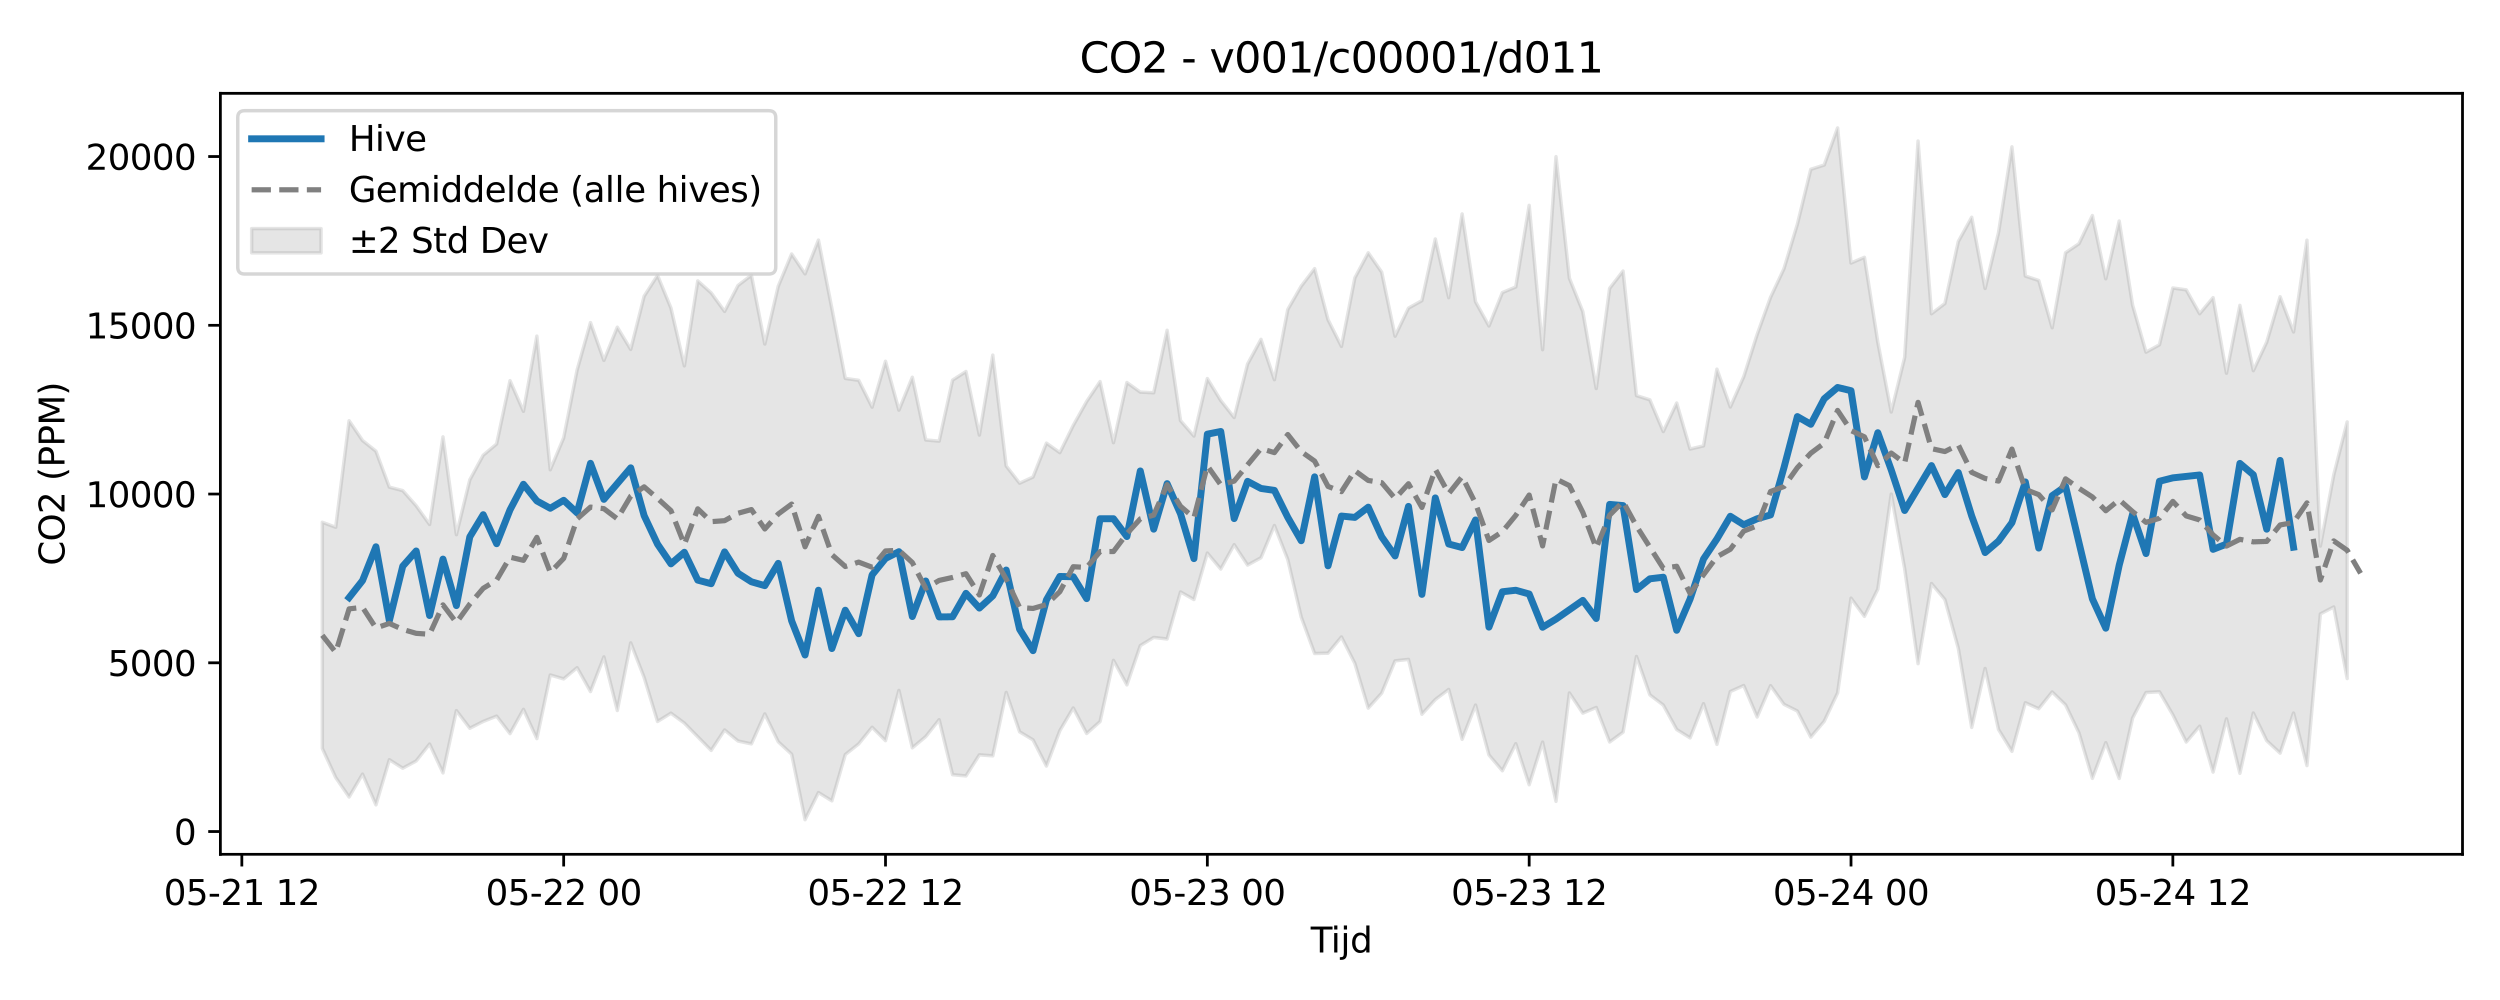 <?xml version="1.0" encoding="utf-8" standalone="no"?>
<!DOCTYPE svg PUBLIC "-//W3C//DTD SVG 1.1//EN"
  "http://www.w3.org/Graphics/SVG/1.1/DTD/svg11.dtd">
<svg xmlns:xlink="http://www.w3.org/1999/xlink" width="720pt" height="288pt" viewBox="0 0 720 288" xmlns="http://www.w3.org/2000/svg" version="1.1">
 <defs>
  <style type="text/css">*{stroke-linejoin: round; stroke-linecap: butt}</style>
 </defs>
 <g id="figure_1">
  <g id="patch_1">
   <path d="M 0 288 
L 720 288 
L 720 0 
L 0 0 
z
" style="fill: #ffffff"/>
  </g>
  <g id="axes_1">
   <g id="patch_2">
    <path d="M 63.47 246.04 
L 709.2 246.04 
L 709.2 26.88 
L 63.47 26.88 
z
" style="fill: #ffffff"/>
   </g>
   <g id="FillBetweenPolyCollection_1">
    <defs>
     <path id="m75786f0b14" d="M 92.821 -137.593 
L 92.821 -72.477 
L 96.683 -64.073 
L 100.545 -58.462 
L 104.407 -65.054 
L 108.269 -56.195 
L 112.131 -69.205 
L 115.993 -66.748 
L 119.856 -68.847 
L 123.718 -73.712 
L 127.58 -65.401 
L 131.442 -83.332 
L 135.304 -78.259 
L 139.166 -80.224 
L 143.028 -81.755 
L 146.89 -76.712 
L 150.752 -83.704 
L 154.614 -75.28 
L 158.476 -93.603 
L 162.338 -92.474 
L 166.2 -95.704 
L 170.062 -88.832 
L 173.924 -98.805 
L 177.786 -83.381 
L 181.648 -102.851 
L 185.51 -92.892 
L 189.372 -80.215 
L 193.234 -82.6 
L 197.096 -79.746 
L 200.958 -75.806 
L 204.82 -71.879 
L 208.682 -77.77 
L 212.544 -74.588 
L 216.406 -73.757 
L 220.268 -82.393 
L 224.13 -74.367 
L 227.992 -70.794 
L 231.854 -51.922 
L 235.716 -59.736 
L 239.578 -57.352 
L 243.44 -70.682 
L 247.302 -73.752 
L 251.164 -78.546 
L 255.026 -74.696 
L 258.888 -89.16 
L 262.75 -72.623 
L 266.612 -75.848 
L 270.474 -80.729 
L 274.336 -64.885 
L 278.198 -64.534 
L 282.06 -70.606 
L 285.922 -70.311 
L 289.784 -88.585 
L 293.646 -77.234 
L 297.509 -74.918 
L 301.371 -67.379 
L 305.233 -77.561 
L 309.095 -84.107 
L 312.957 -76.758 
L 316.819 -80.193 
L 320.681 -97.823 
L 324.543 -90.753 
L 328.405 -102.062 
L 332.267 -104.413 
L 336.129 -103.967 
L 339.991 -117.516 
L 343.853 -115.334 
L 347.715 -128.72 
L 351.577 -124.115 
L 355.439 -131.13 
L 359.301 -125.253 
L 363.163 -127.374 
L 367.025 -136.649 
L 370.887 -126.833 
L 374.749 -110.297 
L 378.611 -99.789 
L 382.473 -99.887 
L 386.335 -104.56 
L 390.197 -96.937 
L 394.059 -84.067 
L 397.921 -88.368 
L 401.783 -97.671 
L 405.645 -98.095 
L 409.507 -82.301 
L 413.369 -86.532 
L 417.231 -89.443 
L 421.093 -75.077 
L 424.955 -84.943 
L 428.817 -70.569 
L 432.679 -66.021 
L 436.541 -73.811 
L 440.403 -61.994 
L 444.265 -74.276 
L 448.127 -57.217 
L 451.989 -88.426 
L 455.851 -82.622 
L 459.713 -84.246 
L 463.575 -74.307 
L 467.437 -77.131 
L 471.299 -98.934 
L 475.161 -87.881 
L 479.024 -84.935 
L 482.886 -77.892 
L 486.748 -75.486 
L 490.61 -85.343 
L 494.472 -73.614 
L 498.334 -88.835 
L 502.196 -90.568 
L 506.058 -81.504 
L 509.92 -90.526 
L 513.782 -85.151 
L 517.644 -83.223 
L 521.506 -75.711 
L 525.368 -80.262 
L 529.23 -88.435 
L 533.092 -115.727 
L 536.954 -110.481 
L 540.816 -118.349 
L 544.678 -145.697 
L 548.54 -124.224 
L 552.402 -96.854 
L 556.264 -119.948 
L 560.126 -115.328 
L 563.988 -101.324 
L 567.85 -78.5 
L 571.712 -95.487 
L 575.574 -77.907 
L 579.436 -71.615 
L 583.298 -85.613 
L 587.16 -83.876 
L 591.022 -88.714 
L 594.884 -84.982 
L 598.746 -76.927 
L 602.608 -63.832 
L 606.47 -74.112 
L 610.332 -63.802 
L 614.194 -81.213 
L 618.056 -88.549 
L 621.918 -88.763 
L 625.78 -82.133 
L 629.642 -74.3 
L 633.504 -78.859 
L 637.366 -65.63 
L 641.228 -80.968 
L 645.09 -65.281 
L 648.952 -82.646 
L 652.814 -74.686 
L 656.677 -71.092 
L 660.539 -82.641 
L 664.401 -67.509 
L 668.263 -111.193 
L 672.125 -113.199 
L 675.987 -92.576 
L 675.987 -166.482 
L 675.987 -166.482 
L 672.125 -151.238 
L 668.263 -130.73 
L 664.401 -218.834 
L 660.539 -192.388 
L 656.677 -202.535 
L 652.814 -189.466 
L 648.952 -181.244 
L 645.09 -200.057 
L 641.228 -180.513 
L 637.366 -202.275 
L 633.504 -197.65 
L 629.642 -204.522 
L 625.78 -205.061 
L 621.918 -188.7 
L 618.056 -186.578 
L 614.194 -200.111 
L 610.332 -224.345 
L 606.47 -207.702 
L 602.608 -225.922 
L 598.746 -217.811 
L 594.884 -215.208 
L 591.022 -193.611 
L 587.16 -207.219 
L 583.298 -208.5 
L 579.436 -245.71 
L 575.574 -220.992 
L 571.712 -204.922 
L 567.85 -225.43 
L 563.988 -218.44 
L 560.126 -200.582 
L 556.264 -197.637 
L 552.402 -247.381 
L 548.54 -185.048 
L 544.678 -169.343 
L 540.816 -189.403 
L 536.954 -213.897 
L 533.092 -212.252 
L 529.23 -251.158 
L 525.368 -240.471 
L 521.506 -239.238 
L 517.644 -223.418 
L 513.782 -210.61 
L 509.92 -202.378 
L 506.058 -191.649 
L 502.196 -179.508 
L 498.334 -170.775 
L 494.472 -181.683 
L 490.61 -159.59 
L 486.748 -158.675 
L 482.886 -171.934 
L 479.024 -163.715 
L 475.161 -172.85 
L 471.299 -174.068 
L 467.437 -209.95 
L 463.575 -204.952 
L 459.713 -176.105 
L 455.851 -198.254 
L 451.989 -207.861 
L 448.127 -242.881 
L 444.265 -187.279 
L 440.403 -228.859 
L 436.541 -205.356 
L 432.679 -203.739 
L 428.817 -194.116 
L 424.955 -201.096 
L 421.093 -226.389 
L 417.231 -202.268 
L 413.369 -219.178 
L 409.507 -201.416 
L 405.645 -199.268 
L 401.783 -191.182 
L 397.921 -209.63 
L 394.059 -215.194 
L 390.197 -207.966 
L 386.335 -188.249 
L 382.473 -195.934 
L 378.611 -210.632 
L 374.749 -205.586 
L 370.887 -198.877 
L 367.025 -178.644 
L 363.163 -190.266 
L 359.301 -183.154 
L 355.439 -167.751 
L 351.577 -172.658 
L 347.715 -178.978 
L 343.853 -162.413 
L 339.991 -166.862 
L 336.129 -192.885 
L 332.267 -174.883 
L 328.405 -175.073 
L 324.543 -177.836 
L 320.681 -160.501 
L 316.819 -178.107 
L 312.957 -172.365 
L 309.095 -165.47 
L 305.233 -157.635 
L 301.371 -160.382 
L 297.509 -150.612 
L 293.646 -148.842 
L 289.784 -153.807 
L 285.922 -185.73 
L 282.06 -162.692 
L 278.198 -181.012 
L 274.336 -178.515 
L 270.474 -160.952 
L 266.612 -161.293 
L 262.75 -179.355 
L 258.888 -169.874 
L 255.026 -183.955 
L 251.164 -170.736 
L 247.302 -178.473 
L 243.44 -179.017 
L 239.578 -199.168 
L 235.716 -218.86 
L 231.854 -209.129 
L 227.992 -214.854 
L 224.13 -205.565 
L 220.268 -188.914 
L 216.406 -208.742 
L 212.544 -205.779 
L 208.682 -198.317 
L 204.82 -203.648 
L 200.958 -207.104 
L 197.096 -182.628 
L 193.234 -199.283 
L 189.372 -208.687 
L 185.51 -202.689 
L 181.648 -187.372 
L 177.786 -193.764 
L 173.924 -184.204 
L 170.062 -195.085 
L 166.2 -181.394 
L 162.338 -161.899 
L 158.476 -152.706 
L 154.614 -191.201 
L 150.752 -169.536 
L 146.89 -178.365 
L 143.028 -160.133 
L 139.166 -156.906 
L 135.304 -149.807 
L 131.442 -134.011 
L 127.58 -162.186 
L 123.718 -136.946 
L 119.856 -142.347 
L 115.993 -146.705 
L 112.131 -147.706 
L 108.269 -158.059 
L 104.407 -161.144 
L 100.545 -166.823 
L 96.683 -136.149 
L 92.821 -137.593 
z
" style="stroke: #808080; stroke-opacity: 0.2"/>
    </defs>
    <g clip-path="url(#p9dbb270c49)">
     <use xlink:href="#m75786f0b14" x="0" y="288" style="fill: #808080; fill-opacity: 0.2; stroke: #808080; stroke-opacity: 0.2"/>
    </g>
   </g>
   <g id="matplotlib.axis_1">
    <g id="xtick_1">
     <g id="line2d_1">
      <defs>
       <path id="mfaecee8689" d="M 0 0 
L 0 3.5 
" style="stroke: #000000; stroke-width: 0.8"/>
      </defs>
      <g>
       <use xlink:href="#mfaecee8689" x="69.649" y="246.04" style="stroke: #000000; stroke-width: 0.8"/>
      </g>
     </g>
     <g id="text_1">
      <!-- 05-21 12 -->
      <g transform="translate(47.169 260.638) scale(0.1 -0.1)">
       <defs>
        <path id="DejaVuSans-30" d="M 2034 4250 
Q 1547 4250 1301 3770 
Q 1056 3291 1056 2328 
Q 1056 1369 1301 889 
Q 1547 409 2034 409 
Q 2525 409 2770 889 
Q 3016 1369 3016 2328 
Q 3016 3291 2770 3770 
Q 2525 4250 2034 4250 
z
M 2034 4750 
Q 2819 4750 3233 4129 
Q 3647 3509 3647 2328 
Q 3647 1150 3233 529 
Q 2819 -91 2034 -91 
Q 1250 -91 836 529 
Q 422 1150 422 2328 
Q 422 3509 836 4129 
Q 1250 4750 2034 4750 
z
" transform="scale(0.016)"/>
        <path id="DejaVuSans-35" d="M 691 4666 
L 3169 4666 
L 3169 4134 
L 1269 4134 
L 1269 2991 
Q 1406 3038 1543 3061 
Q 1681 3084 1819 3084 
Q 2600 3084 3056 2656 
Q 3513 2228 3513 1497 
Q 3513 744 3044 326 
Q 2575 -91 1722 -91 
Q 1428 -91 1123 -41 
Q 819 9 494 109 
L 494 744 
Q 775 591 1075 516 
Q 1375 441 1709 441 
Q 2250 441 2565 725 
Q 2881 1009 2881 1497 
Q 2881 1984 2565 2268 
Q 2250 2553 1709 2553 
Q 1456 2553 1204 2497 
Q 953 2441 691 2322 
L 691 4666 
z
" transform="scale(0.016)"/>
        <path id="DejaVuSans-2d" d="M 313 2009 
L 1997 2009 
L 1997 1497 
L 313 1497 
L 313 2009 
z
" transform="scale(0.016)"/>
        <path id="DejaVuSans-32" d="M 1228 531 
L 3431 531 
L 3431 0 
L 469 0 
L 469 531 
Q 828 903 1448 1529 
Q 2069 2156 2228 2338 
Q 2531 2678 2651 2914 
Q 2772 3150 2772 3378 
Q 2772 3750 2511 3984 
Q 2250 4219 1831 4219 
Q 1534 4219 1204 4116 
Q 875 4013 500 3803 
L 500 4441 
Q 881 4594 1212 4672 
Q 1544 4750 1819 4750 
Q 2544 4750 2975 4387 
Q 3406 4025 3406 3419 
Q 3406 3131 3298 2873 
Q 3191 2616 2906 2266 
Q 2828 2175 2409 1742 
Q 1991 1309 1228 531 
z
" transform="scale(0.016)"/>
        <path id="DejaVuSans-31" d="M 794 531 
L 1825 531 
L 1825 4091 
L 703 3866 
L 703 4441 
L 1819 4666 
L 2450 4666 
L 2450 531 
L 3481 531 
L 3481 0 
L 794 0 
L 794 531 
z
" transform="scale(0.016)"/>
        <path id="DejaVuSans-20" transform="scale(0.016)"/>
       </defs>
       <use xlink:href="#DejaVuSans-30"/>
       <use xlink:href="#DejaVuSans-35" transform="translate(63.623 0)"/>
       <use xlink:href="#DejaVuSans-2d" transform="translate(127.246 0)"/>
       <use xlink:href="#DejaVuSans-32" transform="translate(163.33 0)"/>
       <use xlink:href="#DejaVuSans-31" transform="translate(226.953 0)"/>
       <use xlink:href="#DejaVuSans-20" transform="translate(290.576 0)"/>
       <use xlink:href="#DejaVuSans-31" transform="translate(322.363 0)"/>
       <use xlink:href="#DejaVuSans-32" transform="translate(385.986 0)"/>
      </g>
     </g>
    </g>
    <g id="xtick_2">
     <g id="line2d_2">
      <g>
       <use xlink:href="#mfaecee8689" x="162.338" y="246.04" style="stroke: #000000; stroke-width: 0.8"/>
      </g>
     </g>
     <g id="text_2">
      <!-- 05-22 00 -->
      <g transform="translate(139.857 260.638) scale(0.1 -0.1)">
       <use xlink:href="#DejaVuSans-30"/>
       <use xlink:href="#DejaVuSans-35" transform="translate(63.623 0)"/>
       <use xlink:href="#DejaVuSans-2d" transform="translate(127.246 0)"/>
       <use xlink:href="#DejaVuSans-32" transform="translate(163.33 0)"/>
       <use xlink:href="#DejaVuSans-32" transform="translate(226.953 0)"/>
       <use xlink:href="#DejaVuSans-20" transform="translate(290.576 0)"/>
       <use xlink:href="#DejaVuSans-30" transform="translate(322.363 0)"/>
       <use xlink:href="#DejaVuSans-30" transform="translate(385.986 0)"/>
      </g>
     </g>
    </g>
    <g id="xtick_3">
     <g id="line2d_3">
      <g>
       <use xlink:href="#mfaecee8689" x="255.026" y="246.04" style="stroke: #000000; stroke-width: 0.8"/>
      </g>
     </g>
     <g id="text_3">
      <!-- 05-22 12 -->
      <g transform="translate(232.546 260.638) scale(0.1 -0.1)">
       <use xlink:href="#DejaVuSans-30"/>
       <use xlink:href="#DejaVuSans-35" transform="translate(63.623 0)"/>
       <use xlink:href="#DejaVuSans-2d" transform="translate(127.246 0)"/>
       <use xlink:href="#DejaVuSans-32" transform="translate(163.33 0)"/>
       <use xlink:href="#DejaVuSans-32" transform="translate(226.953 0)"/>
       <use xlink:href="#DejaVuSans-20" transform="translate(290.576 0)"/>
       <use xlink:href="#DejaVuSans-31" transform="translate(322.363 0)"/>
       <use xlink:href="#DejaVuSans-32" transform="translate(385.986 0)"/>
      </g>
     </g>
    </g>
    <g id="xtick_4">
     <g id="line2d_4">
      <g>
       <use xlink:href="#mfaecee8689" x="347.715" y="246.04" style="stroke: #000000; stroke-width: 0.8"/>
      </g>
     </g>
     <g id="text_4">
      <!-- 05-23 00 -->
      <g transform="translate(325.234 260.638) scale(0.1 -0.1)">
       <defs>
        <path id="DejaVuSans-33" d="M 2597 2516 
Q 3050 2419 3304 2112 
Q 3559 1806 3559 1356 
Q 3559 666 3084 287 
Q 2609 -91 1734 -91 
Q 1441 -91 1130 -33 
Q 819 25 488 141 
L 488 750 
Q 750 597 1062 519 
Q 1375 441 1716 441 
Q 2309 441 2620 675 
Q 2931 909 2931 1356 
Q 2931 1769 2642 2001 
Q 2353 2234 1838 2234 
L 1294 2234 
L 1294 2753 
L 1863 2753 
Q 2328 2753 2575 2939 
Q 2822 3125 2822 3475 
Q 2822 3834 2567 4026 
Q 2313 4219 1838 4219 
Q 1578 4219 1281 4162 
Q 984 4106 628 3988 
L 628 4550 
Q 988 4650 1302 4700 
Q 1616 4750 1894 4750 
Q 2613 4750 3031 4423 
Q 3450 4097 3450 3541 
Q 3450 3153 3228 2886 
Q 3006 2619 2597 2516 
z
" transform="scale(0.016)"/>
       </defs>
       <use xlink:href="#DejaVuSans-30"/>
       <use xlink:href="#DejaVuSans-35" transform="translate(63.623 0)"/>
       <use xlink:href="#DejaVuSans-2d" transform="translate(127.246 0)"/>
       <use xlink:href="#DejaVuSans-32" transform="translate(163.33 0)"/>
       <use xlink:href="#DejaVuSans-33" transform="translate(226.953 0)"/>
       <use xlink:href="#DejaVuSans-20" transform="translate(290.576 0)"/>
       <use xlink:href="#DejaVuSans-30" transform="translate(322.363 0)"/>
       <use xlink:href="#DejaVuSans-30" transform="translate(385.986 0)"/>
      </g>
     </g>
    </g>
    <g id="xtick_5">
     <g id="line2d_5">
      <g>
       <use xlink:href="#mfaecee8689" x="440.403" y="246.04" style="stroke: #000000; stroke-width: 0.8"/>
      </g>
     </g>
     <g id="text_5">
      <!-- 05-23 12 -->
      <g transform="translate(417.923 260.638) scale(0.1 -0.1)">
       <use xlink:href="#DejaVuSans-30"/>
       <use xlink:href="#DejaVuSans-35" transform="translate(63.623 0)"/>
       <use xlink:href="#DejaVuSans-2d" transform="translate(127.246 0)"/>
       <use xlink:href="#DejaVuSans-32" transform="translate(163.33 0)"/>
       <use xlink:href="#DejaVuSans-33" transform="translate(226.953 0)"/>
       <use xlink:href="#DejaVuSans-20" transform="translate(290.576 0)"/>
       <use xlink:href="#DejaVuSans-31" transform="translate(322.363 0)"/>
       <use xlink:href="#DejaVuSans-32" transform="translate(385.986 0)"/>
      </g>
     </g>
    </g>
    <g id="xtick_6">
     <g id="line2d_6">
      <g>
       <use xlink:href="#mfaecee8689" x="533.092" y="246.04" style="stroke: #000000; stroke-width: 0.8"/>
      </g>
     </g>
     <g id="text_6">
      <!-- 05-24 00 -->
      <g transform="translate(510.611 260.638) scale(0.1 -0.1)">
       <defs>
        <path id="DejaVuSans-34" d="M 2419 4116 
L 825 1625 
L 2419 1625 
L 2419 4116 
z
M 2253 4666 
L 3047 4666 
L 3047 1625 
L 3713 1625 
L 3713 1100 
L 3047 1100 
L 3047 0 
L 2419 0 
L 2419 1100 
L 313 1100 
L 313 1709 
L 2253 4666 
z
" transform="scale(0.016)"/>
       </defs>
       <use xlink:href="#DejaVuSans-30"/>
       <use xlink:href="#DejaVuSans-35" transform="translate(63.623 0)"/>
       <use xlink:href="#DejaVuSans-2d" transform="translate(127.246 0)"/>
       <use xlink:href="#DejaVuSans-32" transform="translate(163.33 0)"/>
       <use xlink:href="#DejaVuSans-34" transform="translate(226.953 0)"/>
       <use xlink:href="#DejaVuSans-20" transform="translate(290.576 0)"/>
       <use xlink:href="#DejaVuSans-30" transform="translate(322.363 0)"/>
       <use xlink:href="#DejaVuSans-30" transform="translate(385.986 0)"/>
      </g>
     </g>
    </g>
    <g id="xtick_7">
     <g id="line2d_7">
      <g>
       <use xlink:href="#mfaecee8689" x="625.78" y="246.04" style="stroke: #000000; stroke-width: 0.8"/>
      </g>
     </g>
     <g id="text_7">
      <!-- 05-24 12 -->
      <g transform="translate(603.3 260.638) scale(0.1 -0.1)">
       <use xlink:href="#DejaVuSans-30"/>
       <use xlink:href="#DejaVuSans-35" transform="translate(63.623 0)"/>
       <use xlink:href="#DejaVuSans-2d" transform="translate(127.246 0)"/>
       <use xlink:href="#DejaVuSans-32" transform="translate(163.33 0)"/>
       <use xlink:href="#DejaVuSans-34" transform="translate(226.953 0)"/>
       <use xlink:href="#DejaVuSans-20" transform="translate(290.576 0)"/>
       <use xlink:href="#DejaVuSans-31" transform="translate(322.363 0)"/>
       <use xlink:href="#DejaVuSans-32" transform="translate(385.986 0)"/>
      </g>
     </g>
    </g>
    <g id="text_8">
     <!-- Tijd -->
     <g transform="translate(377.485 274.317) scale(0.1 -0.1)">
      <defs>
       <path id="DejaVuSans-54" d="M -19 4666 
L 3928 4666 
L 3928 4134 
L 2272 4134 
L 2272 0 
L 1638 0 
L 1638 4134 
L -19 4134 
L -19 4666 
z
" transform="scale(0.016)"/>
       <path id="DejaVuSans-69" d="M 603 3500 
L 1178 3500 
L 1178 0 
L 603 0 
L 603 3500 
z
M 603 4863 
L 1178 4863 
L 1178 4134 
L 603 4134 
L 603 4863 
z
" transform="scale(0.016)"/>
       <path id="DejaVuSans-6a" d="M 603 3500 
L 1178 3500 
L 1178 -63 
Q 1178 -731 923 -1031 
Q 669 -1331 103 -1331 
L -116 -1331 
L -116 -844 
L 38 -844 
Q 366 -844 484 -692 
Q 603 -541 603 -63 
L 603 3500 
z
M 603 4863 
L 1178 4863 
L 1178 4134 
L 603 4134 
L 603 4863 
z
" transform="scale(0.016)"/>
       <path id="DejaVuSans-64" d="M 2906 2969 
L 2906 4863 
L 3481 4863 
L 3481 0 
L 2906 0 
L 2906 525 
Q 2725 213 2448 61 
Q 2172 -91 1784 -91 
Q 1150 -91 751 415 
Q 353 922 353 1747 
Q 353 2572 751 3078 
Q 1150 3584 1784 3584 
Q 2172 3584 2448 3432 
Q 2725 3281 2906 2969 
z
M 947 1747 
Q 947 1113 1208 752 
Q 1469 391 1925 391 
Q 2381 391 2643 752 
Q 2906 1113 2906 1747 
Q 2906 2381 2643 2742 
Q 2381 3103 1925 3103 
Q 1469 3103 1208 2742 
Q 947 2381 947 1747 
z
" transform="scale(0.016)"/>
      </defs>
      <use xlink:href="#DejaVuSans-54"/>
      <use xlink:href="#DejaVuSans-69" transform="translate(57.959 0)"/>
      <use xlink:href="#DejaVuSans-6a" transform="translate(85.742 0)"/>
      <use xlink:href="#DejaVuSans-64" transform="translate(113.525 0)"/>
     </g>
    </g>
   </g>
   <g id="matplotlib.axis_2">
    <g id="ytick_1">
     <g id="line2d_8">
      <defs>
       <path id="m7ad2610cdc" d="M 0 0 
L -3.5 0 
" style="stroke: #000000; stroke-width: 0.8"/>
      </defs>
      <g>
       <use xlink:href="#m7ad2610cdc" x="63.47" y="239.479" style="stroke: #000000; stroke-width: 0.8"/>
      </g>
     </g>
     <g id="text_9">
      <!-- 0 -->
      <g transform="translate(50.108 243.278) scale(0.1 -0.1)">
       <use xlink:href="#DejaVuSans-30"/>
      </g>
     </g>
    </g>
    <g id="ytick_2">
     <g id="line2d_9">
      <g>
       <use xlink:href="#m7ad2610cdc" x="63.47" y="190.881" style="stroke: #000000; stroke-width: 0.8"/>
      </g>
     </g>
     <g id="text_10">
      <!-- 5000 -->
      <g transform="translate(31.02 194.68) scale(0.1 -0.1)">
       <use xlink:href="#DejaVuSans-35"/>
       <use xlink:href="#DejaVuSans-30" transform="translate(63.623 0)"/>
       <use xlink:href="#DejaVuSans-30" transform="translate(127.246 0)"/>
       <use xlink:href="#DejaVuSans-30" transform="translate(190.869 0)"/>
      </g>
     </g>
    </g>
    <g id="ytick_3">
     <g id="line2d_10">
      <g>
       <use xlink:href="#m7ad2610cdc" x="63.47" y="142.283" style="stroke: #000000; stroke-width: 0.8"/>
      </g>
     </g>
     <g id="text_11">
      <!-- 10000 -->
      <g transform="translate(24.657 146.082) scale(0.1 -0.1)">
       <use xlink:href="#DejaVuSans-31"/>
       <use xlink:href="#DejaVuSans-30" transform="translate(63.623 0)"/>
       <use xlink:href="#DejaVuSans-30" transform="translate(127.246 0)"/>
       <use xlink:href="#DejaVuSans-30" transform="translate(190.869 0)"/>
       <use xlink:href="#DejaVuSans-30" transform="translate(254.492 0)"/>
      </g>
     </g>
    </g>
    <g id="ytick_4">
     <g id="line2d_11">
      <g>
       <use xlink:href="#m7ad2610cdc" x="63.47" y="93.684" style="stroke: #000000; stroke-width: 0.8"/>
      </g>
     </g>
     <g id="text_12">
      <!-- 15000 -->
      <g transform="translate(24.657 97.484) scale(0.1 -0.1)">
       <use xlink:href="#DejaVuSans-31"/>
       <use xlink:href="#DejaVuSans-35" transform="translate(63.623 0)"/>
       <use xlink:href="#DejaVuSans-30" transform="translate(127.246 0)"/>
       <use xlink:href="#DejaVuSans-30" transform="translate(190.869 0)"/>
       <use xlink:href="#DejaVuSans-30" transform="translate(254.492 0)"/>
      </g>
     </g>
    </g>
    <g id="ytick_5">
     <g id="line2d_12">
      <g>
       <use xlink:href="#m7ad2610cdc" x="63.47" y="45.086" style="stroke: #000000; stroke-width: 0.8"/>
      </g>
     </g>
     <g id="text_13">
      <!-- 20000 -->
      <g transform="translate(24.657 48.885) scale(0.1 -0.1)">
       <use xlink:href="#DejaVuSans-32"/>
       <use xlink:href="#DejaVuSans-30" transform="translate(63.623 0)"/>
       <use xlink:href="#DejaVuSans-30" transform="translate(127.246 0)"/>
       <use xlink:href="#DejaVuSans-30" transform="translate(190.869 0)"/>
       <use xlink:href="#DejaVuSans-30" transform="translate(254.492 0)"/>
      </g>
     </g>
    </g>
    <g id="text_14">
     <!-- CO2 (PPM) -->
     <g transform="translate(18.578 162.903) rotate(-90) scale(0.1 -0.1)">
      <defs>
       <path id="DejaVuSans-43" d="M 4122 4306 
L 4122 3641 
Q 3803 3938 3442 4084 
Q 3081 4231 2675 4231 
Q 1875 4231 1450 3742 
Q 1025 3253 1025 2328 
Q 1025 1406 1450 917 
Q 1875 428 2675 428 
Q 3081 428 3442 575 
Q 3803 722 4122 1019 
L 4122 359 
Q 3791 134 3420 21 
Q 3050 -91 2638 -91 
Q 1578 -91 968 557 
Q 359 1206 359 2328 
Q 359 3453 968 4101 
Q 1578 4750 2638 4750 
Q 3056 4750 3426 4639 
Q 3797 4528 4122 4306 
z
" transform="scale(0.016)"/>
       <path id="DejaVuSans-4f" d="M 2522 4238 
Q 1834 4238 1429 3725 
Q 1025 3213 1025 2328 
Q 1025 1447 1429 934 
Q 1834 422 2522 422 
Q 3209 422 3611 934 
Q 4013 1447 4013 2328 
Q 4013 3213 3611 3725 
Q 3209 4238 2522 4238 
z
M 2522 4750 
Q 3503 4750 4090 4092 
Q 4678 3434 4678 2328 
Q 4678 1225 4090 567 
Q 3503 -91 2522 -91 
Q 1538 -91 948 565 
Q 359 1222 359 2328 
Q 359 3434 948 4092 
Q 1538 4750 2522 4750 
z
" transform="scale(0.016)"/>
       <path id="DejaVuSans-28" d="M 1984 4856 
Q 1566 4138 1362 3434 
Q 1159 2731 1159 2009 
Q 1159 1288 1364 580 
Q 1569 -128 1984 -844 
L 1484 -844 
Q 1016 -109 783 600 
Q 550 1309 550 2009 
Q 550 2706 781 3412 
Q 1013 4119 1484 4856 
L 1984 4856 
z
" transform="scale(0.016)"/>
       <path id="DejaVuSans-50" d="M 1259 4147 
L 1259 2394 
L 2053 2394 
Q 2494 2394 2734 2622 
Q 2975 2850 2975 3272 
Q 2975 3691 2734 3919 
Q 2494 4147 2053 4147 
L 1259 4147 
z
M 628 4666 
L 2053 4666 
Q 2838 4666 3239 4311 
Q 3641 3956 3641 3272 
Q 3641 2581 3239 2228 
Q 2838 1875 2053 1875 
L 1259 1875 
L 1259 0 
L 628 0 
L 628 4666 
z
" transform="scale(0.016)"/>
       <path id="DejaVuSans-4d" d="M 628 4666 
L 1569 4666 
L 2759 1491 
L 3956 4666 
L 4897 4666 
L 4897 0 
L 4281 0 
L 4281 4097 
L 3078 897 
L 2444 897 
L 1241 4097 
L 1241 0 
L 628 0 
L 628 4666 
z
" transform="scale(0.016)"/>
       <path id="DejaVuSans-29" d="M 513 4856 
L 1013 4856 
Q 1481 4119 1714 3412 
Q 1947 2706 1947 2009 
Q 1947 1309 1714 600 
Q 1481 -109 1013 -844 
L 513 -844 
Q 928 -128 1133 580 
Q 1338 1288 1338 2009 
Q 1338 2731 1133 3434 
Q 928 4138 513 4856 
z
" transform="scale(0.016)"/>
      </defs>
      <use xlink:href="#DejaVuSans-43"/>
      <use xlink:href="#DejaVuSans-4f" transform="translate(69.824 0)"/>
      <use xlink:href="#DejaVuSans-32" transform="translate(148.535 0)"/>
      <use xlink:href="#DejaVuSans-20" transform="translate(212.158 0)"/>
      <use xlink:href="#DejaVuSans-28" transform="translate(243.945 0)"/>
      <use xlink:href="#DejaVuSans-50" transform="translate(282.959 0)"/>
      <use xlink:href="#DejaVuSans-50" transform="translate(343.262 0)"/>
      <use xlink:href="#DejaVuSans-4d" transform="translate(403.564 0)"/>
      <use xlink:href="#DejaVuSans-29" transform="translate(489.844 0)"/>
     </g>
    </g>
   </g>
   <g id="line2d_13">
    <path d="M 100.545 172.109 
L 104.407 167.207 
L 108.269 157.475 
L 112.131 178.765 
L 115.993 163.063 
L 119.856 158.685 
L 123.718 177.27 
L 127.58 161.025 
L 131.442 174.409 
L 135.304 154.614 
L 139.166 148.234 
L 143.028 156.587 
L 146.89 146.825 
L 150.752 139.474 
L 154.614 144.269 
L 158.476 146.381 
L 162.338 144.091 
L 166.2 147.703 
L 170.062 133.438 
L 173.924 143.809 
L 181.648 134.735 
L 185.51 148.507 
L 189.372 156.72 
L 193.234 162.388 
L 197.096 159.052 
L 200.958 167.078 
L 204.82 168.108 
L 208.682 158.945 
L 212.544 165.095 
L 216.406 167.554 
L 220.268 168.668 
L 224.13 162.25 
L 227.992 178.809 
L 231.854 188.639 
L 235.716 169.984 
L 239.578 186.779 
L 243.44 175.744 
L 247.302 182.503 
L 251.164 165.565 
L 255.026 160.818 
L 258.888 158.884 
L 262.75 177.565 
L 266.612 167.327 
L 270.474 177.675 
L 274.336 177.633 
L 278.198 170.884 
L 282.06 175.125 
L 285.922 171.6 
L 289.784 164.176 
L 293.646 181.22 
L 297.509 187.392 
L 301.371 172.773 
L 305.233 166.018 
L 309.095 166.109 
L 312.957 172.401 
L 316.819 149.391 
L 320.681 149.394 
L 324.543 154.523 
L 328.405 135.638 
L 332.267 152.398 
L 336.129 139.292 
L 339.991 147.982 
L 343.853 160.88 
L 347.715 125.034 
L 351.577 124.269 
L 355.439 149.352 
L 359.301 138.628 
L 363.163 140.676 
L 367.025 141.23 
L 370.887 149.015 
L 374.749 155.725 
L 378.611 137.331 
L 382.473 162.956 
L 386.335 148.62 
L 390.197 149.009 
L 394.059 146.064 
L 397.921 154.601 
L 401.783 160.113 
L 405.645 145.845 
L 409.507 171.179 
L 413.369 143.397 
L 417.231 156.673 
L 421.093 157.695 
L 424.955 149.752 
L 428.817 180.607 
L 432.679 170.424 
L 436.541 169.993 
L 440.403 171.072 
L 444.265 180.651 
L 448.127 178.299 
L 455.851 172.914 
L 459.713 178.129 
L 463.575 145.262 
L 467.437 145.607 
L 471.299 169.794 
L 475.161 166.698 
L 479.024 166.238 
L 482.886 181.521 
L 486.748 172.525 
L 490.61 160.996 
L 494.472 155.229 
L 498.334 148.688 
L 502.196 151.124 
L 506.058 149.404 
L 509.92 148.299 
L 513.782 134.679 
L 517.644 119.976 
L 521.506 122.195 
L 525.368 114.847 
L 529.23 111.591 
L 533.092 112.524 
L 536.954 137.348 
L 540.816 124.625 
L 544.678 135.336 
L 548.54 147.023 
L 556.264 134.089 
L 560.126 142.441 
L 563.988 136.106 
L 567.85 148.6 
L 571.712 159.137 
L 575.574 155.832 
L 579.436 150.525 
L 583.298 138.8 
L 587.16 157.844 
L 591.022 142.759 
L 594.884 140.057 
L 602.608 172.482 
L 606.47 180.918 
L 610.332 162.781 
L 614.194 148.037 
L 618.056 159.428 
L 621.918 138.602 
L 625.78 137.622 
L 633.504 136.791 
L 637.366 158.213 
L 641.228 156.692 
L 645.09 133.462 
L 648.952 136.733 
L 652.814 152.401 
L 656.677 132.597 
L 660.539 157.591 
L 660.539 157.591 
" clip-path="url(#p9dbb270c49)" style="fill: none; stroke: #1f77b4; stroke-width: 2; stroke-linecap: square"/>
   </g>
   <g id="line2d_14">
    <path d="M 92.821 182.965 
L 96.683 187.889 
L 100.545 175.358 
L 104.407 174.901 
L 108.269 180.873 
L 112.131 179.544 
L 115.993 181.274 
L 119.856 182.403 
L 123.718 182.671 
L 127.58 174.206 
L 131.442 179.329 
L 135.304 173.967 
L 139.166 169.435 
L 143.028 167.056 
L 146.89 160.462 
L 150.752 161.38 
L 154.614 154.759 
L 158.476 164.846 
L 162.338 160.814 
L 166.2 149.451 
L 170.062 146.042 
L 173.924 146.495 
L 177.786 149.427 
L 181.648 142.889 
L 185.51 140.209 
L 189.372 143.549 
L 193.234 147.058 
L 197.096 156.813 
L 200.958 146.545 
L 204.82 150.237 
L 208.682 149.956 
L 212.544 147.816 
L 216.406 146.751 
L 220.268 152.346 
L 224.13 148.034 
L 227.992 145.176 
L 231.854 157.475 
L 235.716 148.702 
L 239.578 159.74 
L 243.44 163.151 
L 247.302 161.887 
L 251.164 163.359 
L 255.026 158.675 
L 258.888 158.483 
L 262.75 162.011 
L 266.612 169.43 
L 270.474 167.16 
L 274.336 166.3 
L 278.198 165.227 
L 282.06 171.351 
L 285.922 159.98 
L 289.784 166.804 
L 293.646 174.962 
L 297.509 175.235 
L 301.371 174.12 
L 305.233 170.402 
L 309.095 163.212 
L 312.957 163.439 
L 316.819 158.85 
L 320.681 158.838 
L 324.543 153.705 
L 328.405 149.433 
L 332.267 148.352 
L 336.129 139.574 
L 339.991 145.811 
L 343.853 149.126 
L 347.715 134.151 
L 351.577 139.614 
L 355.439 138.56 
L 363.163 129.18 
L 367.025 130.354 
L 370.887 125.145 
L 374.749 130.059 
L 378.611 132.79 
L 382.473 140.09 
L 386.335 141.596 
L 390.197 135.548 
L 394.059 138.37 
L 397.921 139.001 
L 401.783 143.574 
L 405.645 139.318 
L 409.507 146.141 
L 413.369 135.145 
L 417.231 142.144 
L 421.093 137.267 
L 424.955 144.98 
L 428.817 155.657 
L 432.679 153.12 
L 436.541 148.416 
L 440.403 142.574 
L 444.265 157.223 
L 448.127 137.951 
L 451.989 139.857 
L 455.851 147.562 
L 459.713 157.824 
L 463.575 148.37 
L 467.437 144.459 
L 471.299 151.499 
L 479.024 163.675 
L 482.886 163.087 
L 486.748 170.919 
L 490.61 165.534 
L 494.472 160.352 
L 498.334 158.195 
L 502.196 152.962 
L 506.058 151.423 
L 509.92 141.548 
L 513.782 140.12 
L 517.644 134.679 
L 521.506 130.526 
L 525.368 127.634 
L 529.23 118.203 
L 533.092 124.01 
L 536.954 125.811 
L 540.816 134.124 
L 544.678 130.48 
L 548.54 133.364 
L 552.402 115.883 
L 556.264 129.207 
L 560.126 130.045 
L 563.988 128.118 
L 567.85 136.035 
L 571.712 137.796 
L 575.574 138.551 
L 579.436 129.338 
L 583.298 140.944 
L 587.16 142.452 
L 591.022 146.838 
L 594.884 137.905 
L 598.746 140.631 
L 602.608 143.123 
L 606.47 147.093 
L 610.332 143.926 
L 614.194 147.338 
L 618.056 150.437 
L 621.918 149.268 
L 625.78 144.403 
L 629.642 148.589 
L 633.504 149.746 
L 637.366 154.048 
L 641.228 157.26 
L 645.09 155.331 
L 648.952 156.055 
L 652.814 155.924 
L 656.677 151.186 
L 660.539 150.485 
L 664.401 144.829 
L 668.263 167.039 
L 672.125 155.782 
L 675.987 158.471 
L 679.849 165.109 
L 679.849 165.109 
" clip-path="url(#p9dbb270c49)" style="fill: none; stroke-dasharray: 5.55,2.4; stroke-dashoffset: 0; stroke: #808080; stroke-width: 1.5"/>
   </g>
   <g id="patch_3">
    <path d="M 63.47 246.04 
L 63.47 26.88 
" style="fill: none; stroke: #000000; stroke-width: 0.8; stroke-linejoin: miter; stroke-linecap: square"/>
   </g>
   <g id="patch_4">
    <path d="M 709.2 246.04 
L 709.2 26.88 
" style="fill: none; stroke: #000000; stroke-width: 0.8; stroke-linejoin: miter; stroke-linecap: square"/>
   </g>
   <g id="patch_5">
    <path d="M 63.47 246.04 
L 709.2 246.04 
" style="fill: none; stroke: #000000; stroke-width: 0.8; stroke-linejoin: miter; stroke-linecap: square"/>
   </g>
   <g id="patch_6">
    <path d="M 63.47 26.88 
L 709.2 26.88 
" style="fill: none; stroke: #000000; stroke-width: 0.8; stroke-linejoin: miter; stroke-linecap: square"/>
   </g>
   <g id="text_15">
    <!-- CO2 - v001/c00001/d011 -->
    <g transform="translate(310.932 20.88) scale(0.12 -0.12)">
     <defs>
      <path id="DejaVuSans-76" d="M 191 3500 
L 800 3500 
L 1894 563 
L 2988 3500 
L 3597 3500 
L 2284 0 
L 1503 0 
L 191 3500 
z
" transform="scale(0.016)"/>
      <path id="DejaVuSans-2f" d="M 1625 4666 
L 2156 4666 
L 531 -594 
L 0 -594 
L 1625 4666 
z
" transform="scale(0.016)"/>
      <path id="DejaVuSans-63" d="M 3122 3366 
L 3122 2828 
Q 2878 2963 2633 3030 
Q 2388 3097 2138 3097 
Q 1578 3097 1268 2742 
Q 959 2388 959 1747 
Q 959 1106 1268 751 
Q 1578 397 2138 397 
Q 2388 397 2633 464 
Q 2878 531 3122 666 
L 3122 134 
Q 2881 22 2623 -34 
Q 2366 -91 2075 -91 
Q 1284 -91 818 406 
Q 353 903 353 1747 
Q 353 2603 823 3093 
Q 1294 3584 2113 3584 
Q 2378 3584 2631 3529 
Q 2884 3475 3122 3366 
z
" transform="scale(0.016)"/>
     </defs>
     <use xlink:href="#DejaVuSans-43"/>
     <use xlink:href="#DejaVuSans-4f" transform="translate(69.824 0)"/>
     <use xlink:href="#DejaVuSans-32" transform="translate(148.535 0)"/>
     <use xlink:href="#DejaVuSans-20" transform="translate(212.158 0)"/>
     <use xlink:href="#DejaVuSans-2d" transform="translate(243.945 0)"/>
     <use xlink:href="#DejaVuSans-20" transform="translate(280.029 0)"/>
     <use xlink:href="#DejaVuSans-76" transform="translate(311.816 0)"/>
     <use xlink:href="#DejaVuSans-30" transform="translate(370.996 0)"/>
     <use xlink:href="#DejaVuSans-30" transform="translate(434.619 0)"/>
     <use xlink:href="#DejaVuSans-31" transform="translate(498.242 0)"/>
     <use xlink:href="#DejaVuSans-2f" transform="translate(561.865 0)"/>
     <use xlink:href="#DejaVuSans-63" transform="translate(595.557 0)"/>
     <use xlink:href="#DejaVuSans-30" transform="translate(650.537 0)"/>
     <use xlink:href="#DejaVuSans-30" transform="translate(714.16 0)"/>
     <use xlink:href="#DejaVuSans-30" transform="translate(777.783 0)"/>
     <use xlink:href="#DejaVuSans-30" transform="translate(841.406 0)"/>
     <use xlink:href="#DejaVuSans-31" transform="translate(905.029 0)"/>
     <use xlink:href="#DejaVuSans-2f" transform="translate(968.652 0)"/>
     <use xlink:href="#DejaVuSans-64" transform="translate(1002.344 0)"/>
     <use xlink:href="#DejaVuSans-30" transform="translate(1065.82 0)"/>
     <use xlink:href="#DejaVuSans-31" transform="translate(1129.443 0)"/>
     <use xlink:href="#DejaVuSans-31" transform="translate(1193.066 0)"/>
    </g>
   </g>
   <g id="legend_1">
    <g id="patch_7">
     <path d="M 70.47 78.914 
L 221.414 78.914 
Q 223.414 78.914 223.414 76.914 
L 223.414 33.88 
Q 223.414 31.88 221.414 31.88 
L 70.47 31.88 
Q 68.47 31.88 68.47 33.88 
L 68.47 76.914 
Q 68.47 78.914 70.47 78.914 
z
" style="fill: #ffffff; opacity: 0.8; stroke: #cccccc; stroke-linejoin: miter"/>
    </g>
    <g id="line2d_15">
     <path d="M 72.47 39.978 
L 82.47 39.978 
L 92.47 39.978 
" style="fill: none; stroke: #1f77b4; stroke-width: 2; stroke-linecap: square"/>
    </g>
    <g id="text_16">
     <!-- Hive -->
     <g transform="translate(100.47 43.478) scale(0.1 -0.1)">
      <defs>
       <path id="DejaVuSans-48" d="M 628 4666 
L 1259 4666 
L 1259 2753 
L 3553 2753 
L 3553 4666 
L 4184 4666 
L 4184 0 
L 3553 0 
L 3553 2222 
L 1259 2222 
L 1259 0 
L 628 0 
L 628 4666 
z
" transform="scale(0.016)"/>
       <path id="DejaVuSans-65" d="M 3597 1894 
L 3597 1613 
L 953 1613 
Q 991 1019 1311 708 
Q 1631 397 2203 397 
Q 2534 397 2845 478 
Q 3156 559 3463 722 
L 3463 178 
Q 3153 47 2828 -22 
Q 2503 -91 2169 -91 
Q 1331 -91 842 396 
Q 353 884 353 1716 
Q 353 2575 817 3079 
Q 1281 3584 2069 3584 
Q 2775 3584 3186 3129 
Q 3597 2675 3597 1894 
z
M 3022 2063 
Q 3016 2534 2758 2815 
Q 2500 3097 2075 3097 
Q 1594 3097 1305 2825 
Q 1016 2553 972 2059 
L 3022 2063 
z
" transform="scale(0.016)"/>
      </defs>
      <use xlink:href="#DejaVuSans-48"/>
      <use xlink:href="#DejaVuSans-69" transform="translate(75.195 0)"/>
      <use xlink:href="#DejaVuSans-76" transform="translate(102.979 0)"/>
      <use xlink:href="#DejaVuSans-65" transform="translate(162.158 0)"/>
     </g>
    </g>
    <g id="line2d_16">
     <path d="M 72.47 54.657 
L 82.47 54.657 
L 92.47 54.657 
" style="fill: none; stroke-dasharray: 5.55,2.4; stroke-dashoffset: 0; stroke: #808080; stroke-width: 1.5"/>
    </g>
    <g id="text_17">
     <!-- Gemiddelde (alle hives) -->
     <g transform="translate(100.47 58.157) scale(0.1 -0.1)">
      <defs>
       <path id="DejaVuSans-47" d="M 3809 666 
L 3809 1919 
L 2778 1919 
L 2778 2438 
L 4434 2438 
L 4434 434 
Q 4069 175 3628 42 
Q 3188 -91 2688 -91 
Q 1594 -91 976 548 
Q 359 1188 359 2328 
Q 359 3472 976 4111 
Q 1594 4750 2688 4750 
Q 3144 4750 3555 4637 
Q 3966 4525 4313 4306 
L 4313 3634 
Q 3963 3931 3569 4081 
Q 3175 4231 2741 4231 
Q 1884 4231 1454 3753 
Q 1025 3275 1025 2328 
Q 1025 1384 1454 906 
Q 1884 428 2741 428 
Q 3075 428 3337 486 
Q 3600 544 3809 666 
z
" transform="scale(0.016)"/>
       <path id="DejaVuSans-6d" d="M 3328 2828 
Q 3544 3216 3844 3400 
Q 4144 3584 4550 3584 
Q 5097 3584 5394 3201 
Q 5691 2819 5691 2113 
L 5691 0 
L 5113 0 
L 5113 2094 
Q 5113 2597 4934 2840 
Q 4756 3084 4391 3084 
Q 3944 3084 3684 2787 
Q 3425 2491 3425 1978 
L 3425 0 
L 2847 0 
L 2847 2094 
Q 2847 2600 2669 2842 
Q 2491 3084 2119 3084 
Q 1678 3084 1418 2786 
Q 1159 2488 1159 1978 
L 1159 0 
L 581 0 
L 581 3500 
L 1159 3500 
L 1159 2956 
Q 1356 3278 1631 3431 
Q 1906 3584 2284 3584 
Q 2666 3584 2933 3390 
Q 3200 3197 3328 2828 
z
" transform="scale(0.016)"/>
       <path id="DejaVuSans-6c" d="M 603 4863 
L 1178 4863 
L 1178 0 
L 603 0 
L 603 4863 
z
" transform="scale(0.016)"/>
       <path id="DejaVuSans-61" d="M 2194 1759 
Q 1497 1759 1228 1600 
Q 959 1441 959 1056 
Q 959 750 1161 570 
Q 1363 391 1709 391 
Q 2188 391 2477 730 
Q 2766 1069 2766 1631 
L 2766 1759 
L 2194 1759 
z
M 3341 1997 
L 3341 0 
L 2766 0 
L 2766 531 
Q 2569 213 2275 61 
Q 1981 -91 1556 -91 
Q 1019 -91 701 211 
Q 384 513 384 1019 
Q 384 1609 779 1909 
Q 1175 2209 1959 2209 
L 2766 2209 
L 2766 2266 
Q 2766 2663 2505 2880 
Q 2244 3097 1772 3097 
Q 1472 3097 1187 3025 
Q 903 2953 641 2809 
L 641 3341 
Q 956 3463 1253 3523 
Q 1550 3584 1831 3584 
Q 2591 3584 2966 3190 
Q 3341 2797 3341 1997 
z
" transform="scale(0.016)"/>
       <path id="DejaVuSans-68" d="M 3513 2113 
L 3513 0 
L 2938 0 
L 2938 2094 
Q 2938 2591 2744 2837 
Q 2550 3084 2163 3084 
Q 1697 3084 1428 2787 
Q 1159 2491 1159 1978 
L 1159 0 
L 581 0 
L 581 4863 
L 1159 4863 
L 1159 2956 
Q 1366 3272 1645 3428 
Q 1925 3584 2291 3584 
Q 2894 3584 3203 3211 
Q 3513 2838 3513 2113 
z
" transform="scale(0.016)"/>
       <path id="DejaVuSans-73" d="M 2834 3397 
L 2834 2853 
Q 2591 2978 2328 3040 
Q 2066 3103 1784 3103 
Q 1356 3103 1142 2972 
Q 928 2841 928 2578 
Q 928 2378 1081 2264 
Q 1234 2150 1697 2047 
L 1894 2003 
Q 2506 1872 2764 1633 
Q 3022 1394 3022 966 
Q 3022 478 2636 193 
Q 2250 -91 1575 -91 
Q 1294 -91 989 -36 
Q 684 19 347 128 
L 347 722 
Q 666 556 975 473 
Q 1284 391 1588 391 
Q 1994 391 2212 530 
Q 2431 669 2431 922 
Q 2431 1156 2273 1281 
Q 2116 1406 1581 1522 
L 1381 1569 
Q 847 1681 609 1914 
Q 372 2147 372 2553 
Q 372 3047 722 3315 
Q 1072 3584 1716 3584 
Q 2034 3584 2315 3537 
Q 2597 3491 2834 3397 
z
" transform="scale(0.016)"/>
      </defs>
      <use xlink:href="#DejaVuSans-47"/>
      <use xlink:href="#DejaVuSans-65" transform="translate(77.49 0)"/>
      <use xlink:href="#DejaVuSans-6d" transform="translate(139.014 0)"/>
      <use xlink:href="#DejaVuSans-69" transform="translate(236.426 0)"/>
      <use xlink:href="#DejaVuSans-64" transform="translate(264.209 0)"/>
      <use xlink:href="#DejaVuSans-64" transform="translate(327.686 0)"/>
      <use xlink:href="#DejaVuSans-65" transform="translate(391.162 0)"/>
      <use xlink:href="#DejaVuSans-6c" transform="translate(452.686 0)"/>
      <use xlink:href="#DejaVuSans-64" transform="translate(480.469 0)"/>
      <use xlink:href="#DejaVuSans-65" transform="translate(543.945 0)"/>
      <use xlink:href="#DejaVuSans-20" transform="translate(605.469 0)"/>
      <use xlink:href="#DejaVuSans-28" transform="translate(637.256 0)"/>
      <use xlink:href="#DejaVuSans-61" transform="translate(676.27 0)"/>
      <use xlink:href="#DejaVuSans-6c" transform="translate(737.549 0)"/>
      <use xlink:href="#DejaVuSans-6c" transform="translate(765.332 0)"/>
      <use xlink:href="#DejaVuSans-65" transform="translate(793.115 0)"/>
      <use xlink:href="#DejaVuSans-20" transform="translate(854.639 0)"/>
      <use xlink:href="#DejaVuSans-68" transform="translate(886.426 0)"/>
      <use xlink:href="#DejaVuSans-69" transform="translate(949.805 0)"/>
      <use xlink:href="#DejaVuSans-76" transform="translate(977.588 0)"/>
      <use xlink:href="#DejaVuSans-65" transform="translate(1036.768 0)"/>
      <use xlink:href="#DejaVuSans-73" transform="translate(1098.291 0)"/>
      <use xlink:href="#DejaVuSans-29" transform="translate(1150.391 0)"/>
     </g>
    </g>
    <g id="patch_8">
     <path d="M 72.47 72.835 
L 92.47 72.835 
L 92.47 65.835 
L 72.47 65.835 
z
" style="fill: #808080; fill-opacity: 0.2; stroke: #808080; stroke-opacity: 0.2; stroke-linejoin: miter"/>
    </g>
    <g id="text_18">
     <!-- ±2 Std Dev -->
     <g transform="translate(100.47 72.835) scale(0.1 -0.1)">
      <defs>
       <path id="DejaVuSans-b1" d="M 2944 4013 
L 2944 2803 
L 4684 2803 
L 4684 2272 
L 2944 2272 
L 2944 1063 
L 2419 1063 
L 2419 2272 
L 678 2272 
L 678 2803 
L 2419 2803 
L 2419 4013 
L 2944 4013 
z
M 678 531 
L 4684 531 
L 4684 0 
L 678 0 
L 678 531 
z
" transform="scale(0.016)"/>
       <path id="DejaVuSans-53" d="M 3425 4513 
L 3425 3897 
Q 3066 4069 2747 4153 
Q 2428 4238 2131 4238 
Q 1616 4238 1336 4038 
Q 1056 3838 1056 3469 
Q 1056 3159 1242 3001 
Q 1428 2844 1947 2747 
L 2328 2669 
Q 3034 2534 3370 2195 
Q 3706 1856 3706 1288 
Q 3706 609 3251 259 
Q 2797 -91 1919 -91 
Q 1588 -91 1214 -16 
Q 841 59 441 206 
L 441 856 
Q 825 641 1194 531 
Q 1563 422 1919 422 
Q 2459 422 2753 634 
Q 3047 847 3047 1241 
Q 3047 1584 2836 1778 
Q 2625 1972 2144 2069 
L 1759 2144 
Q 1053 2284 737 2584 
Q 422 2884 422 3419 
Q 422 4038 858 4394 
Q 1294 4750 2059 4750 
Q 2388 4750 2728 4690 
Q 3069 4631 3425 4513 
z
" transform="scale(0.016)"/>
       <path id="DejaVuSans-74" d="M 1172 4494 
L 1172 3500 
L 2356 3500 
L 2356 3053 
L 1172 3053 
L 1172 1153 
Q 1172 725 1289 603 
Q 1406 481 1766 481 
L 2356 481 
L 2356 0 
L 1766 0 
Q 1100 0 847 248 
Q 594 497 594 1153 
L 594 3053 
L 172 3053 
L 172 3500 
L 594 3500 
L 594 4494 
L 1172 4494 
z
" transform="scale(0.016)"/>
       <path id="DejaVuSans-44" d="M 1259 4147 
L 1259 519 
L 2022 519 
Q 2988 519 3436 956 
Q 3884 1394 3884 2338 
Q 3884 3275 3436 3711 
Q 2988 4147 2022 4147 
L 1259 4147 
z
M 628 4666 
L 1925 4666 
Q 3281 4666 3915 4102 
Q 4550 3538 4550 2338 
Q 4550 1131 3912 565 
Q 3275 0 1925 0 
L 628 0 
L 628 4666 
z
" transform="scale(0.016)"/>
      </defs>
      <use xlink:href="#DejaVuSans-b1"/>
      <use xlink:href="#DejaVuSans-32" transform="translate(83.789 0)"/>
      <use xlink:href="#DejaVuSans-20" transform="translate(147.412 0)"/>
      <use xlink:href="#DejaVuSans-53" transform="translate(179.199 0)"/>
      <use xlink:href="#DejaVuSans-74" transform="translate(242.676 0)"/>
      <use xlink:href="#DejaVuSans-64" transform="translate(281.885 0)"/>
      <use xlink:href="#DejaVuSans-20" transform="translate(345.361 0)"/>
      <use xlink:href="#DejaVuSans-44" transform="translate(377.148 0)"/>
      <use xlink:href="#DejaVuSans-65" transform="translate(454.15 0)"/>
      <use xlink:href="#DejaVuSans-76" transform="translate(515.674 0)"/>
     </g>
    </g>
   </g>
  </g>
 </g>
 <defs>
  <clipPath id="p9dbb270c49">
   <rect x="63.47" y="26.88" width="645.73" height="219.16"/>
  </clipPath>
 </defs>
</svg>
